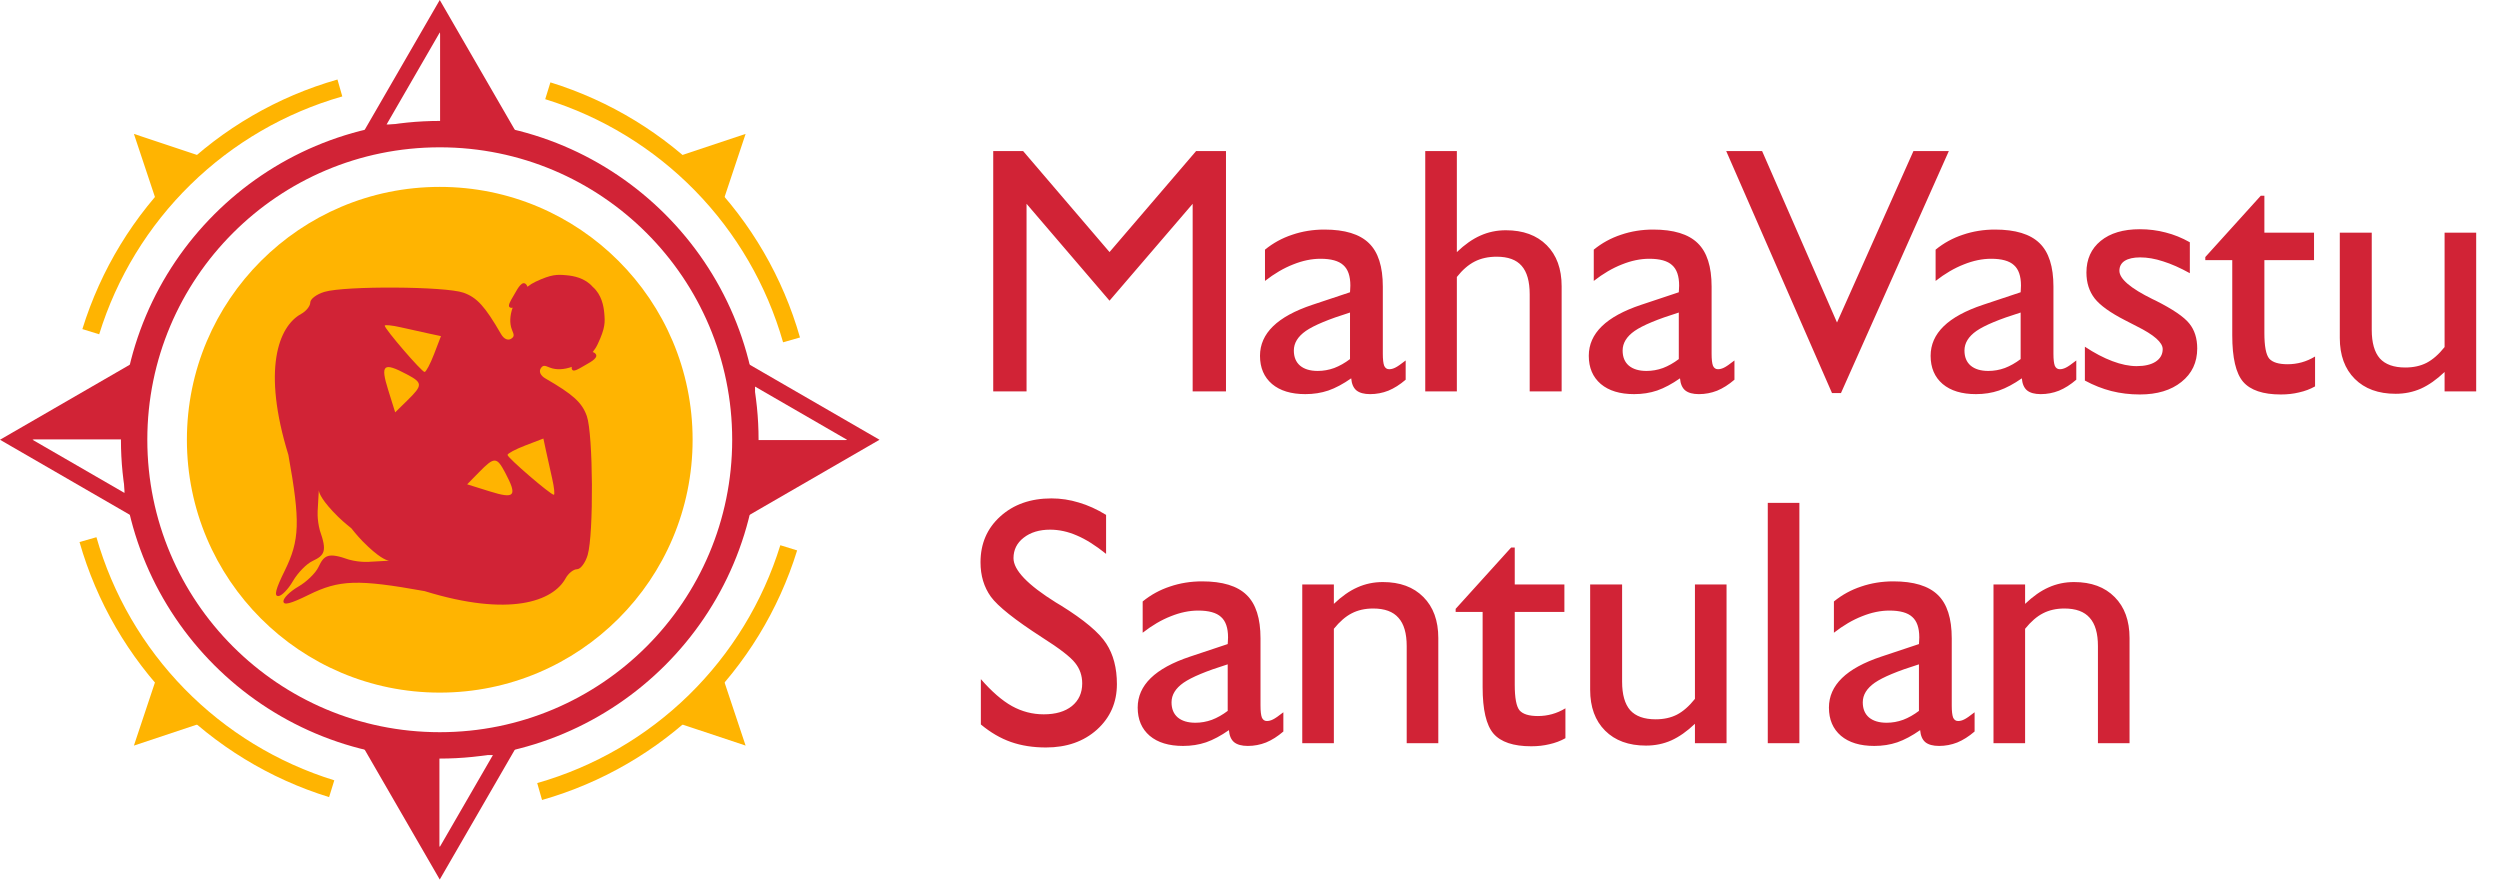 <svg width="1137" height="400" viewBox="0 0 1137 400" fill="none" xmlns="http://www.w3.org/2000/svg">
<circle cx="200" cy="200" r="139" stroke="#D12336" stroke-width="12"/>
<path d="M169.408 60.303L200 7.387L230.592 60.303H169.408Z" stroke="#D12336" stroke-width="7.395"/>
<path d="M200.151 7.42L215.012 37.102L226.157 59.362H200.151V7.42Z" fill="#D12336"/>
<path d="M230.592 339.697L200 392.613L169.408 339.697L230.592 339.697Z" stroke="#D12336" stroke-width="7.395"/>
<path d="M199.849 392.58L184.988 362.898L173.843 340.638L199.849 340.638L199.849 392.58Z" fill="#D12336"/>
<path d="M339.697 169.408L392.613 200L339.697 230.592L339.697 169.408Z" stroke="#D12336" stroke-width="7.395"/>
<path d="M392.58 200.151L362.899 215.012L340.638 226.157L340.638 200.151L392.58 200.151Z" fill="#D12336"/>
<path d="M60.303 230.592L7.387 200L60.303 169.408L60.303 230.592Z" stroke="#D12336" stroke-width="7.395"/>
<path d="M7.42 199.849L37.102 184.988L59.362 173.843L59.362 199.849L7.42 199.849Z" fill="#D12336"/>
<path fill-rule="evenodd" clip-rule="evenodd" d="M149.672 362.535C122.596 354.164 98.036 339.17 78.216 318.912C58.396 298.654 43.943 273.772 36.165 246.519L43.858 244.324C51.271 270.297 65.045 294.011 83.934 313.317C102.824 332.624 126.231 346.914 152.035 354.892L149.672 362.535Z" fill="#FFB401"/>
<path d="M60.899 339.101L70.799 309.402L90.598 329.201L60.899 339.101Z" fill="#FFB401"/>
<path fill-rule="evenodd" clip-rule="evenodd" d="M37.465 149.672C45.837 122.596 60.831 98.035 81.089 78.216C101.346 58.396 126.229 43.943 153.481 36.165L155.677 43.857C129.704 51.27 105.99 65.045 86.683 83.934C67.377 102.823 53.087 126.23 45.108 152.035L37.465 149.672Z" fill="#FFB401"/>
<path d="M60.9 60.899L90.598 70.799L70.799 90.598L60.9 60.899Z" fill="#FFB401"/>
<path fill-rule="evenodd" clip-rule="evenodd" d="M250.328 37.465C277.404 45.837 301.964 60.83 321.784 81.088C341.604 101.346 356.057 126.228 363.835 153.481L356.142 155.676C348.729 129.703 334.955 105.989 316.066 86.683C297.176 67.376 273.769 53.086 247.965 45.108L250.328 37.465Z" fill="#FFB401"/>
<path d="M339.101 60.899L329.201 90.598L309.402 70.799L339.101 60.899Z" fill="#FFB401"/>
<path fill-rule="evenodd" clip-rule="evenodd" d="M362.535 250.328C354.163 277.404 339.169 301.964 318.911 321.784C298.654 341.604 273.771 356.057 246.519 363.835L244.323 356.142C270.296 348.729 294.01 334.955 313.317 316.065C332.623 297.176 346.913 273.769 354.892 247.965L362.535 250.328Z" fill="#FFB401"/>
<path d="M339.101 339.1L309.402 329.201L329.201 309.402L339.101 339.1Z" fill="#FFB401"/>
<circle cx="200" cy="200" r="115" fill="#FFB401"/>
<path fill-rule="evenodd" clip-rule="evenodd" d="M257.728 125.193C260.72 125.465 265.985 126.343 269.553 130.446C273.657 134.015 274.535 139.28 274.807 142.272C275.207 146.672 275.295 149.103 271.879 156.423C271.262 157.746 270.48 158.979 269.573 160.11C269.953 160.235 270.31 160.403 270.577 160.632C272.647 162.402 269.143 164.378 266.472 165.885C266.129 166.078 265.8 166.264 265.498 166.44C265.358 166.522 265.216 166.606 265.071 166.691C263.227 167.776 261.079 169.041 260.375 168.314C259.951 167.878 259.93 167.347 260.076 166.846C256.571 168.105 252.976 168.316 250.124 167.203C249.925 167.125 249.736 167.049 249.556 166.977L249.555 166.977C247.848 166.29 246.949 165.929 245.935 167.534C244.998 169.014 245.838 170.84 248.037 172.111C260.689 179.422 264.721 183.083 266.89 189.236C269.774 197.424 270.051 243.001 267.271 252.409C266.219 255.969 264.042 258.883 262.432 258.883C260.822 258.883 258.48 260.751 257.23 263.036C251.541 273.422 231.866 280.795 193.113 268.842C162.71 263.384 154.351 263.651 140.402 270.525C132.073 274.631 128.904 275.435 128.904 273.448C128.904 271.936 131.969 268.932 135.716 266.773C139.463 264.611 143.57 260.608 144.846 257.875C147.453 252.284 149.385 251.224 158.67 254.505C164.038 255.969 168.429 255.481 168.429 255.481L177.077 255C177.17 255.002 177.213 254.993 177.213 254.993L177.077 255C176.477 254.993 173.799 254.572 167.453 248.649C163.793 245.233 161.718 242.673 159.766 240.234C157.327 238.281 154.767 236.207 151.35 232.546C145.428 226.201 145.007 223.523 144.999 222.922L145.007 222.787C145.007 222.787 144.998 222.83 144.999 222.922L144.519 231.57C144.519 231.57 144.031 235.962 145.495 241.33C148.775 250.615 147.716 252.547 142.125 255.154C139.392 256.43 135.388 260.537 133.227 264.284C131.068 268.03 128.064 271.096 126.552 271.096C124.564 271.096 125.369 267.926 129.474 259.598C136.348 245.649 136.615 237.289 131.158 206.887C119.205 168.134 126.578 148.459 136.964 142.77C139.249 141.52 141.117 139.178 141.117 137.568C141.117 135.957 144.031 133.78 147.591 132.729C156.999 129.948 202.575 130.226 210.764 133.11C216.917 135.279 220.578 139.311 227.889 151.963C229.159 154.162 230.986 155.002 232.466 154.064C234.071 153.051 233.709 152.152 233.023 150.445C232.951 150.265 232.875 150.075 232.797 149.876C231.684 147.023 231.895 143.429 233.154 139.923C232.653 140.07 232.122 140.049 231.685 139.625C230.959 138.921 232.223 136.772 233.309 134.928C233.394 134.784 233.478 134.641 233.559 134.501C233.736 134.199 233.922 133.87 234.115 133.527C235.621 130.857 237.598 127.353 239.367 129.422C239.596 129.69 239.765 130.046 239.89 130.426C241.02 129.52 242.254 128.738 243.577 128.121C250.896 124.705 253.327 124.793 257.728 125.193ZM200.556 152.866L195.237 151.732C192.311 151.111 186.558 149.833 182.449 148.895C178.342 147.955 174.979 147.609 174.979 148.123C174.979 149.635 191.799 169.175 193.102 169.177C193.757 169.177 195.703 165.508 197.424 161.021L200.556 152.866ZM185.321 182.051C192.325 175.184 192.299 174.091 185.039 170.249C174.324 164.578 172.92 165.75 176.541 177.337L179.728 187.535L185.321 182.051ZM248.267 204.763L247.134 199.444L238.978 202.575C234.492 204.296 230.823 206.243 230.823 206.898C230.825 208.201 250.365 225.02 251.877 225.02C252.391 225.02 252.044 221.658 251.105 217.551C250.167 213.441 248.889 207.689 248.267 204.763ZM229.751 214.961C225.908 207.701 224.816 207.675 217.948 214.678L212.465 220.272L222.663 223.459C234.249 227.08 235.421 225.676 229.751 214.961Z" fill="#D12336"/>
<path d="M451.719 178V68.703H465.313L504.609 114.641L543.984 68.703H557.578V178H542.422V92.688L504.609 136.75L466.875 92.688V178H451.719ZM613.984 163.312V142.141C604.297 145.161 597.604 147.948 593.906 150.5C590.26 153.052 588.438 156.021 588.438 159.406C588.438 162.375 589.375 164.667 591.25 166.281C593.177 167.896 595.859 168.703 599.297 168.703C601.849 168.703 604.349 168.26 606.797 167.375C609.245 166.437 611.641 165.083 613.984 163.312ZM614.531 172.062C610.885 174.615 607.422 176.464 604.141 177.609C600.911 178.703 597.422 179.25 593.672 179.25C587.214 179.25 582.161 177.714 578.516 174.641C574.87 171.516 573.047 167.245 573.047 161.828C573.047 156.724 575.026 152.245 578.984 148.391C582.943 144.536 588.906 141.281 596.875 138.625L613.984 132.922C614.037 132.505 614.063 132.089 614.063 131.672C614.115 131.255 614.141 130.656 614.141 129.875C614.141 125.552 613.073 122.453 610.938 120.578C608.854 118.651 605.391 117.687 600.547 117.687C596.536 117.687 592.396 118.547 588.125 120.266C583.854 121.932 579.583 124.432 575.313 127.766V113.547C579.01 110.526 583.151 108.26 587.734 106.75C592.318 105.187 597.188 104.406 602.344 104.406C611.615 104.406 618.359 106.464 622.578 110.578C626.797 114.641 628.906 121.229 628.906 130.344V160.891C628.906 163.443 629.115 165.266 629.531 166.359C630 167.401 630.755 167.922 631.797 167.922C632.682 167.922 633.594 167.687 634.531 167.219C635.521 166.75 637.109 165.656 639.297 163.937V172.687C636.693 174.927 634.063 176.594 631.406 177.687C628.75 178.729 625.99 179.25 623.125 179.25C620.365 179.25 618.281 178.677 616.875 177.531C615.521 176.385 614.74 174.562 614.531 172.062ZM648.203 178V68.703H662.578V114.641C666.172 111.203 669.74 108.703 673.281 107.141C676.875 105.526 680.729 104.719 684.844 104.719C692.708 104.719 698.906 106.984 703.438 111.516C707.969 116.047 710.234 122.271 710.234 130.187V178H695.703V133.859C695.703 127.974 694.479 123.651 692.031 120.891C689.635 118.13 685.859 116.75 680.703 116.75C676.901 116.75 673.568 117.479 670.703 118.937C667.839 120.396 665.13 122.74 662.578 125.969V178H648.203ZM763.516 163.312V142.141C753.828 145.161 747.135 147.948 743.438 150.5C739.792 153.052 737.969 156.021 737.969 159.406C737.969 162.375 738.906 164.667 740.781 166.281C742.708 167.896 745.391 168.703 748.828 168.703C751.38 168.703 753.88 168.26 756.328 167.375C758.776 166.437 761.172 165.083 763.516 163.312ZM764.063 172.062C760.417 174.615 756.953 176.464 753.672 177.609C750.443 178.703 746.953 179.25 743.203 179.25C736.745 179.25 731.693 177.714 728.047 174.641C724.401 171.516 722.578 167.245 722.578 161.828C722.578 156.724 724.557 152.245 728.516 148.391C732.474 144.536 738.438 141.281 746.406 138.625L763.516 132.922C763.568 132.505 763.594 132.089 763.594 131.672C763.646 131.255 763.672 130.656 763.672 129.875C763.672 125.552 762.604 122.453 760.469 120.578C758.385 118.651 754.922 117.687 750.078 117.687C746.068 117.687 741.927 118.547 737.656 120.266C733.385 121.932 729.115 124.432 724.844 127.766V113.547C728.542 110.526 732.682 108.26 737.266 106.75C741.849 105.187 746.719 104.406 751.875 104.406C761.146 104.406 767.891 106.464 772.109 110.578C776.328 114.641 778.438 121.229 778.438 130.344V160.891C778.438 163.443 778.646 165.266 779.063 166.359C779.531 167.401 780.287 167.922 781.328 167.922C782.214 167.922 783.125 167.687 784.063 167.219C785.052 166.75 786.641 165.656 788.828 163.937V172.687C786.224 174.927 783.594 176.594 780.938 177.687C778.281 178.729 775.521 179.25 772.656 179.25C769.896 179.25 767.813 178.677 766.406 177.531C765.052 176.385 764.271 174.562 764.063 172.062ZM833.203 178.781L785.078 68.703H801.406L835.469 146.672L870.234 68.703H886.328L837.266 178.781H833.203ZM918.985 163.312V142.141C909.297 145.161 902.604 147.948 898.906 150.5C895.261 153.052 893.438 156.021 893.438 159.406C893.438 162.375 894.375 164.667 896.25 166.281C898.177 167.896 900.86 168.703 904.297 168.703C906.849 168.703 909.349 168.26 911.797 167.375C914.245 166.437 916.641 165.083 918.985 163.312ZM919.531 172.062C915.886 174.615 912.422 176.464 909.141 177.609C905.912 178.703 902.422 179.25 898.672 179.25C892.214 179.25 887.162 177.714 883.516 174.641C879.87 171.516 878.047 167.245 878.047 161.828C878.047 156.724 880.026 152.245 883.984 148.391C887.943 144.536 893.906 141.281 901.875 138.625L918.985 132.922C919.037 132.505 919.063 132.089 919.063 131.672C919.115 131.255 919.141 130.656 919.141 129.875C919.141 125.552 918.073 122.453 915.938 120.578C913.854 118.651 910.391 117.687 905.547 117.687C901.537 117.687 897.396 118.547 893.125 120.266C888.854 121.932 884.583 124.432 880.313 127.766V113.547C884.011 110.526 888.151 108.26 892.735 106.75C897.318 105.187 902.188 104.406 907.344 104.406C916.615 104.406 923.36 106.464 927.578 110.578C931.797 114.641 933.906 121.229 933.906 130.344V160.891C933.906 163.443 934.115 165.266 934.531 166.359C935 167.401 935.755 167.922 936.797 167.922C937.682 167.922 938.594 167.687 939.531 167.219C940.521 166.75 942.11 165.656 944.297 163.937V172.687C941.693 174.927 939.063 176.594 936.406 177.687C933.75 178.729 930.99 179.25 928.125 179.25C925.365 179.25 923.281 178.677 921.875 177.531C920.521 176.385 919.74 174.562 919.531 172.062ZM948.203 173.078V157.687C952.526 160.552 956.693 162.74 960.703 164.25C964.714 165.76 968.386 166.516 971.719 166.516C975.417 166.516 978.307 165.839 980.391 164.484C982.526 163.078 983.594 161.177 983.594 158.781C983.594 155.76 979.662 152.297 971.797 148.391C969.505 147.245 967.735 146.333 966.485 145.656C959.766 142.219 955.156 138.911 952.656 135.734C950.156 132.505 948.906 128.573 948.906 123.937C948.906 117.896 951.068 113.104 955.391 109.562C959.714 106.021 965.651 104.25 973.203 104.25C977.266 104.25 981.172 104.745 984.922 105.734C988.672 106.672 992.344 108.156 995.938 110.187V124.25C991.511 121.802 987.448 120.005 983.75 118.859C980.104 117.661 976.641 117.062 973.36 117.062C970.339 117.062 967.995 117.583 966.328 118.625C964.714 119.667 963.906 121.177 963.906 123.156C963.906 126.802 968.932 131.099 978.985 136.047L980.313 136.672C988.177 140.63 993.307 144.12 995.703 147.141C998.099 150.109 999.297 153.885 999.297 158.469C999.297 164.823 996.901 169.901 992.11 173.703C987.37 177.505 981.068 179.406 973.203 179.406C968.672 179.406 964.349 178.885 960.235 177.844C956.172 176.802 952.162 175.214 948.203 173.078ZM1052.89 175.734C1050.65 176.984 1048.23 177.896 1045.63 178.469C1043.07 179.094 1040.31 179.406 1037.34 179.406C1029.22 179.406 1023.49 177.479 1020.16 173.625C1016.88 169.771 1015.23 162.74 1015.23 152.531V118.312H1002.97V116.906L1028.2 89.016H1029.84V105.812H1052.42V118.312H1029.84V151.437C1029.84 157.427 1030.57 161.307 1032.03 163.078C1033.54 164.797 1036.33 165.656 1040.39 165.656C1042.58 165.656 1044.71 165.37 1046.8 164.797C1048.88 164.224 1050.91 163.339 1052.89 162.141V175.734ZM1111.8 169.172C1108.2 172.609 1104.61 175.135 1101.02 176.75C1097.47 178.313 1093.65 179.094 1089.53 179.094C1081.67 179.094 1075.47 176.828 1070.94 172.297C1066.41 167.766 1064.14 161.568 1064.14 153.703V105.812H1078.67V150.031C1078.67 155.865 1079.9 160.187 1082.34 163C1084.84 165.76 1088.7 167.141 1093.91 167.141C1097.6 167.141 1100.83 166.437 1103.59 165.031C1106.41 163.573 1109.14 161.177 1111.8 157.844V105.812H1126.17V178H1111.8V169.172Z" fill="#D12336"/>
<path d="M446.094 329.485V308.86C451.042 314.537 455.755 318.625 460.234 321.125C464.766 323.625 469.583 324.875 474.688 324.875C480.104 324.875 484.375 323.625 487.5 321.125C490.625 318.573 492.188 315.136 492.188 310.813C492.188 307.271 491.12 304.172 488.984 301.516C486.901 298.808 481.875 294.927 473.906 289.875C461.563 281.906 453.802 275.735 450.625 271.36C447.5 266.985 445.938 261.776 445.938 255.735C445.938 247.245 448.932 240.292 454.922 234.875C460.964 229.406 468.724 226.672 478.203 226.672C482.422 226.672 486.563 227.297 490.625 228.547C494.74 229.745 498.88 231.62 503.047 234.172V251.906C498.255 248.052 493.828 245.266 489.766 243.547C485.703 241.776 481.641 240.891 477.578 240.891C472.682 240.891 468.672 242.115 465.547 244.563C462.474 246.959 460.938 250.058 460.938 253.86C460.938 259.276 467.37 265.995 480.234 274.016L482.578 275.422C493.047 281.933 499.896 287.688 503.125 292.688C506.354 297.636 507.969 303.781 507.969 311.125C507.969 319.459 504.948 326.36 498.906 331.828C492.865 337.245 485.13 339.953 475.703 339.953C469.818 339.953 464.505 339.12 459.766 337.453C455.026 335.787 450.469 333.13 446.094 329.485ZM558.359 323.313V302.141C548.672 305.162 541.979 307.948 538.281 310.5C534.635 313.052 532.813 316.021 532.813 319.406C532.813 322.375 533.75 324.667 535.625 326.281C537.552 327.896 540.234 328.703 543.672 328.703C546.224 328.703 548.724 328.261 551.172 327.375C553.62 326.438 556.016 325.084 558.359 323.313ZM558.906 332.063C555.26 334.615 551.797 336.464 548.516 337.61C545.286 338.703 541.797 339.25 538.047 339.25C531.589 339.25 526.536 337.714 522.891 334.641C519.245 331.516 517.422 327.245 517.422 321.828C517.422 316.724 519.401 312.245 523.359 308.391C527.318 304.537 533.281 301.281 541.25 298.625L558.359 292.922C558.411 292.505 558.438 292.089 558.438 291.672C558.49 291.255 558.516 290.656 558.516 289.875C558.516 285.552 557.448 282.453 555.313 280.578C553.229 278.651 549.766 277.688 544.922 277.688C540.911 277.688 536.771 278.547 532.5 280.266C528.229 281.933 523.958 284.433 519.688 287.766V273.547C523.385 270.526 527.526 268.261 532.109 266.75C536.693 265.188 541.563 264.406 546.719 264.406C555.99 264.406 562.734 266.464 566.953 270.578C571.172 274.641 573.281 281.229 573.281 290.344V320.891C573.281 323.443 573.49 325.266 573.906 326.36C574.375 327.401 575.13 327.922 576.172 327.922C577.057 327.922 577.969 327.688 578.906 327.219C579.896 326.75 581.484 325.656 583.672 323.938V332.688C581.068 334.927 578.438 336.594 575.781 337.688C573.125 338.729 570.365 339.25 567.5 339.25C564.74 339.25 562.656 338.677 561.25 337.531C559.896 336.386 559.115 334.563 558.906 332.063ZM592.266 338V265.813H606.641V274.641C610.234 271.203 613.802 268.703 617.344 267.141C620.938 265.526 624.792 264.719 628.906 264.719C636.719 264.719 642.865 266.985 647.344 271.516C651.875 276.047 654.141 282.271 654.141 290.188V338H639.766V293.86C639.766 288.026 638.516 283.729 636.016 280.969C633.568 278.156 629.74 276.75 624.531 276.75C620.833 276.75 617.578 277.479 614.766 278.938C612.005 280.344 609.297 282.688 606.641 285.969V338H592.266ZM711.953 335.735C709.714 336.985 707.292 337.896 704.688 338.469C702.135 339.094 699.375 339.406 696.406 339.406C688.281 339.406 682.552 337.479 679.219 333.625C675.938 329.771 674.297 322.74 674.297 312.531V278.313H662.031V276.906L687.266 249.016H688.906V265.813H711.484V278.313H688.906V311.438C688.906 317.427 689.635 321.308 691.094 323.078C692.604 324.797 695.391 325.656 699.453 325.656C701.641 325.656 703.776 325.37 705.859 324.797C707.943 324.224 709.974 323.339 711.953 322.141V335.735ZM770.859 329.172C767.266 332.61 763.672 335.136 760.078 336.75C756.537 338.313 752.708 339.094 748.594 339.094C740.729 339.094 734.531 336.828 730 332.297C725.469 327.766 723.203 321.568 723.203 313.703V265.813H737.734V310.031C737.734 315.865 738.958 320.188 741.406 323C743.906 325.761 747.761 327.141 752.969 327.141C756.667 327.141 759.896 326.438 762.656 325.031C765.469 323.573 768.203 321.177 770.859 317.844V265.813H785.234V338H770.859V329.172ZM803.984 338V228.703H818.36V338H803.984ZM872.735 323.313V302.141C863.047 305.162 856.354 307.948 852.656 310.5C849.011 313.052 847.188 316.021 847.188 319.406C847.188 322.375 848.125 324.667 850 326.281C851.927 327.896 854.61 328.703 858.047 328.703C860.599 328.703 863.099 328.261 865.547 327.375C867.995 326.438 870.391 325.084 872.735 323.313ZM873.281 332.063C869.636 334.615 866.172 336.464 862.891 337.61C859.662 338.703 856.172 339.25 852.422 339.25C845.964 339.25 840.912 337.714 837.266 334.641C833.62 331.516 831.797 327.245 831.797 321.828C831.797 316.724 833.776 312.245 837.734 308.391C841.693 304.537 847.656 301.281 855.625 298.625L872.735 292.922C872.787 292.505 872.813 292.089 872.813 291.672C872.865 291.255 872.891 290.656 872.891 289.875C872.891 285.552 871.823 282.453 869.688 280.578C867.604 278.651 864.141 277.688 859.297 277.688C855.287 277.688 851.146 278.547 846.875 280.266C842.604 281.933 838.333 284.433 834.063 287.766V273.547C837.761 270.526 841.901 268.261 846.485 266.75C851.068 265.188 855.938 264.406 861.094 264.406C870.365 264.406 877.11 266.464 881.328 270.578C885.547 274.641 887.656 281.229 887.656 290.344V320.891C887.656 323.443 887.865 325.266 888.281 326.36C888.75 327.401 889.505 327.922 890.547 327.922C891.432 327.922 892.344 327.688 893.281 327.219C894.271 326.75 895.86 325.656 898.047 323.938V332.688C895.443 334.927 892.813 336.594 890.156 337.688C887.5 338.729 884.74 339.25 881.875 339.25C879.115 339.25 877.031 338.677 875.625 337.531C874.271 336.386 873.49 334.563 873.281 332.063ZM906.641 338V265.813H921.016V274.641C924.61 271.203 928.177 268.703 931.719 267.141C935.313 265.526 939.167 264.719 943.281 264.719C951.094 264.719 957.24 266.985 961.719 271.516C966.25 276.047 968.516 282.271 968.516 290.188V338H954.141V293.86C954.141 288.026 952.891 283.729 950.391 280.969C947.943 278.156 944.115 276.75 938.906 276.75C935.208 276.75 931.953 277.479 929.141 278.938C926.38 280.344 923.672 282.688 921.016 285.969V338H906.641Z" fill="#D12336"/>
</svg>
